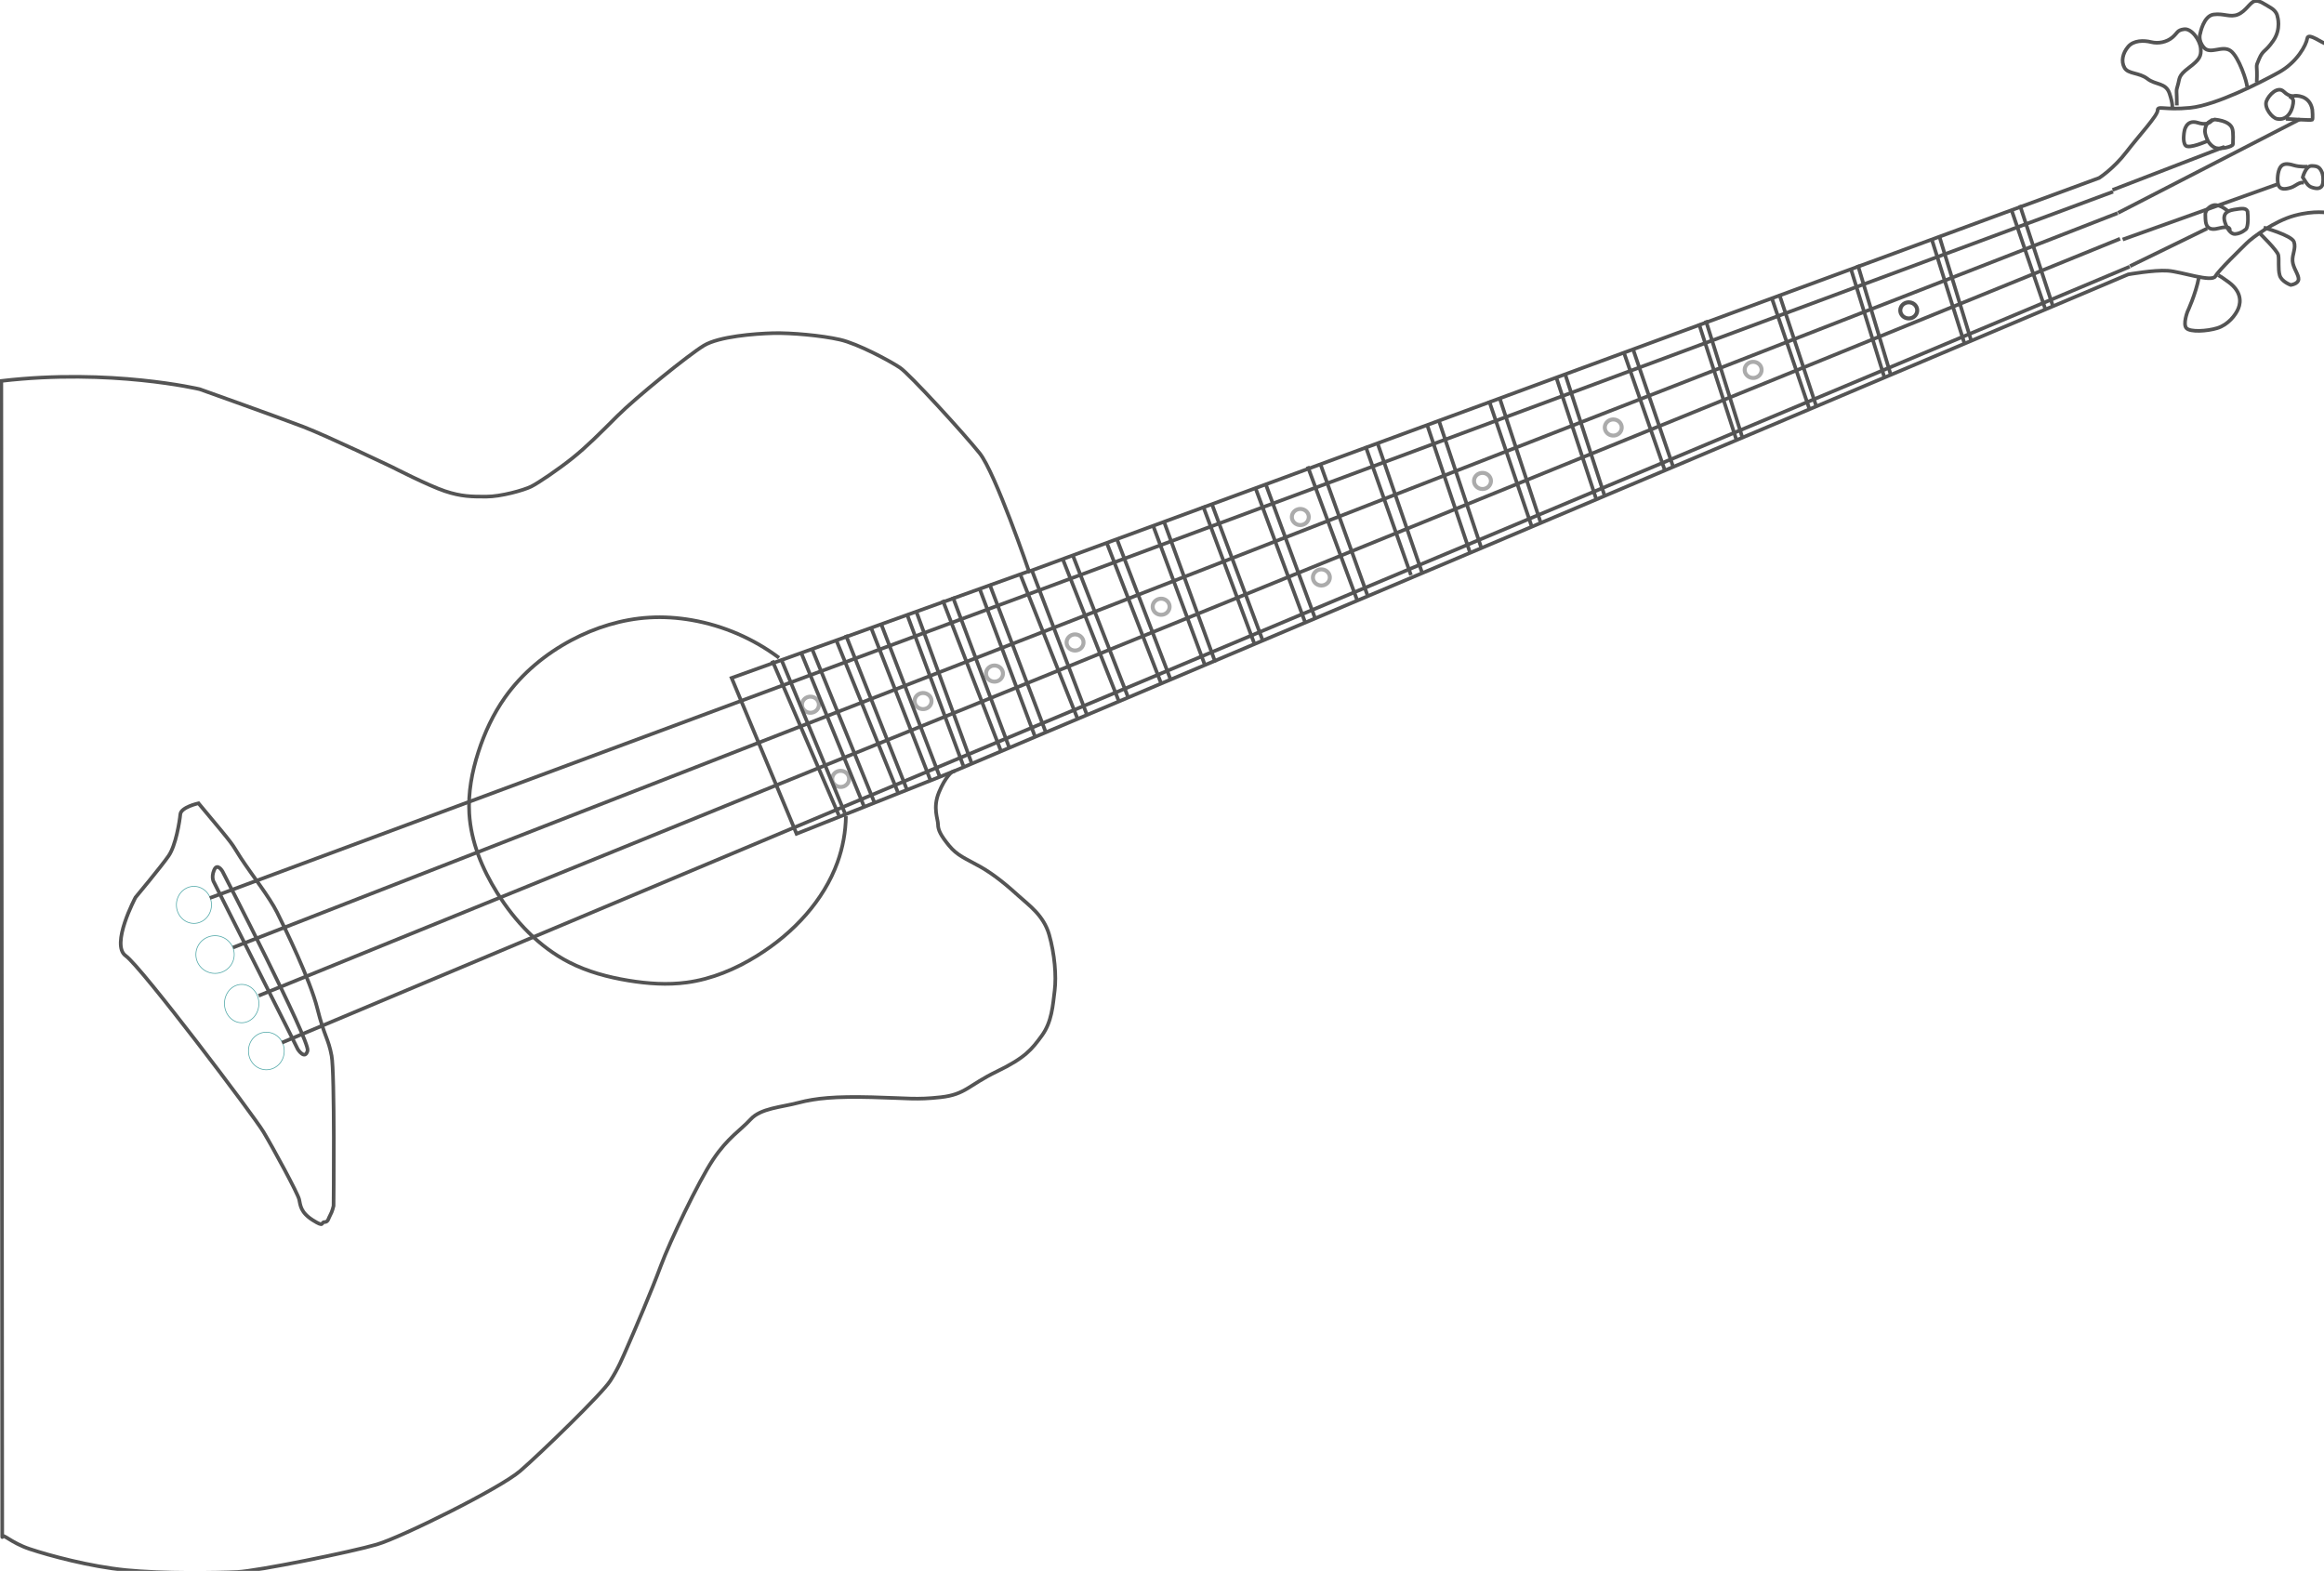 <?xml version="1.0" encoding="UTF-8" standalone="no"?>
<!-- Created with Inkscape (http://www.inkscape.org/) -->

<svg
   xmlns:dc="http://purl.org/dc/elements/1.1/"
   xmlns:cc="http://creativecommons.org/ns#"
   xmlns:rdf="http://www.w3.org/1999/02/22-rdf-syntax-ns#"
   xmlns:svg="http://www.w3.org/2000/svg"
   xmlns="http://www.w3.org/2000/svg"
   xmlns:sodipodi="http://sodipodi.sourceforge.net/DTD/sodipodi-0.dtd"
   xmlns:inkscape="http://www.inkscape.org/namespaces/inkscape"
   version="1.1"
   width="639.09"
   height="432"
   id="svg2"
   inkscape:version="0.48.3.1 r9886"
   sodipodi:docname="bass_prototype_2.svg">
  <sodipodi:namedview
     pagecolor="#ffffff"
     bordercolor="#666666"
     borderopacity="1"
     objecttolerance="10"
     gridtolerance="10"
     guidetolerance="10"
     inkscape:pageopacity="0"
     inkscape:pageshadow="2"
     inkscape:window-width="1215"
     inkscape:window-height="776"
     id="namedview3644"
     showgrid="false"
     inkscape:zoom="0.89702957"
     inkscape:cx="261.55469"
     inkscape:cy="331.94969"
     inkscape:window-x="65"
     inkscape:window-y="24"
     inkscape:window-maximized="1"
     inkscape:current-layer="svg2" />
  <defs
     id="defs4">
    <inkscape:path-effect
       effect="spiro"
       id="path-effect3124"
       is_visible="true" />
    <inkscape:path-effect
       effect="spiro"
       id="path-effect3120"
       is_visible="true" />
  </defs>
  <g
     id="bass"
     style="opacity:0.669;display:inline"
     transform="translate(-30.951,-27.36)">
    <path
       d="M 31.315,132.113 C 61.367,128.578 85.863,134.386 85.863,134.386 85.863,134.386 107.834,142.215 114.4,144.74 120.966,147.266 138.896,155.852 138.896,155.852 138.896,155.852 148.745,160.903 153.291,162.418 157.836,163.933 160.614,163.933 164.655,163.933 168.695,163.933 175.009,162.165 177.029,161.155 179.05,160.145 184.605,156.357 188.393,153.326 192.182,150.296 195.717,146.76 200.768,141.71 205.819,136.659 220.34,124.916 224.506,122.39 228.673,119.865 238.649,119.108 243.573,118.981 248.498,118.855 256.831,119.613 261.882,120.749 266.933,121.885 275.772,126.684 278.423,128.451 281.075,130.219 296.071,146.648 300.357,152.005 304.643,157.362 313.929,184.505 313.929,184.505 L 608.214,76.291 C 608.214,76.291 612.143,73.791 615.714,69.148 619.286,64.505 624.286,59.148 624.286,57.719 624.286,56.291 626.071,57.719 633.214,57.005 640.357,56.291 652.559,50.038 657.609,47.26 662.66,44.482 665.185,39.684 665.438,37.916 665.691,36.149 669.731,39.432 670.741,39.432 671.751,39.432 671.246,85.899 671.246,85.899 671.246,85.899 667.458,85.141 661.902,86.656 656.347,88.172 650.286,92.717 648.77,94.232 647.255,95.748 641.194,101.556 640.184,103.324 639.174,105.092 630.84,102.061 627.052,101.809 623.264,101.556 616.193,102.819 616.193,102.819 L 292.692,239.694 C 292.692,239.694 290.924,240.957 289.156,245.25 287.388,249.543 288.904,252.574 288.904,254.089 288.904,255.604 289.661,257.12 291.934,259.898 294.207,262.675 296.48,263.433 300.52,265.706 304.561,267.979 308.349,271.262 311.127,273.787 313.905,276.312 317.946,279.09 319.461,284.394 320.976,289.697 321.481,295.758 320.976,299.799 320.471,303.839 320.218,308.385 317.44,312.173 314.663,315.961 312.895,318.234 305.066,322.022 297.237,325.81 296.48,328.335 289.661,329.093 282.843,329.851 280.822,329.346 270.721,329.093 260.619,328.84 255.316,329.346 250.518,330.608 245.72,331.871 240.164,332.123 237.386,335.154 234.608,338.184 231.072,340.205 227.032,346.266 222.991,352.326 215.162,368.741 212.637,375.56 210.112,382.379 205.566,392.985 203.798,397.026 202.031,401.066 201.02,403.592 198.748,407.127 196.475,410.663 179.555,427.078 173.999,431.876 168.443,436.674 141.421,450.059 134.603,452.079 127.784,454.099 101.773,459.403 96.217,459.655 90.661,459.908 75.761,460.16 65.66,459.15 55.558,458.14 44.447,455.109 39.143,453.342 33.84,451.574 31.567,448.796 31.567,450.059 31.567,451.321 31.315,132.113 31.315,132.113 z"
       id="path3055"
       style="fill:none;stroke:#000000;stroke-width:1px;stroke-linecap:butt;stroke-linejoin:miter;stroke-opacity:1"
       inkscape:connector-curvature="0" />
    <path
       d="M 85.536,248.255 C 96.607,261.469 94.107,258.612 97.143,263.255 100.179,267.898 105,273.969 107.143,278.255 109.286,282.541 116.25,296.826 118.214,304.684 120.179,312.541 121.25,312.898 122.143,317.719 123.036,322.541 122.679,358.969 122.679,358.969 122.679,358.969 122.321,360.576 121.786,361.469 121.25,362.362 121.25,363.434 120.179,363.434 119.107,363.434 120.357,365.041 116.964,362.898 113.571,360.755 113.571,358.791 113.214,357.184 112.857,355.576 106.071,343.076 103.393,338.612 100.714,334.148 69.821,293.255 65.536,290.219 61.25,287.184 68.214,274.148 68.214,274.148 68.214,274.148 75.357,265.576 77.321,262.719 79.286,259.862 80.357,253.255 80.536,251.291 80.714,249.326 85.536,248.255 85.536,248.255 z"
       id="path3057"
       style="fill:none;stroke:#000000;stroke-width:1px;stroke-linecap:butt;stroke-linejoin:miter;stroke-opacity:1"
       inkscape:connector-curvature="0" />
    <path
       d="M 89.107,276.201 A 4.821,5.089 0 1 1 79.464,276.201 4.821,5.089 0 1 1 89.107,276.201 z"
       id="path3059"
       style="fill:#000000;fill-opacity:0;fill-rule:evenodd;stroke:#008080;stroke-width:0.2;stroke-miterlimit:4;stroke-opacity:1;stroke-dasharray:none"
       inkscape:connector-curvature="0" />
    <path
       d="M 95.357,289.862 A 5.268,5.179 0 1 1 84.821,289.862 5.268,5.179 0 1 1 95.357,289.862 z"
       id="path3061"
       style="fill:#000000;fill-opacity:0;fill-rule:evenodd;stroke:#008080;stroke-width:0.2;stroke-miterlimit:4;stroke-opacity:1;stroke-dasharray:none"
       inkscape:connector-curvature="0" />
    <path
       d="M 102.143,303.344 A 4.732,5.268 0 1 1 92.679,303.344 4.732,5.268 0 1 1 102.143,303.344 z"
       id="path3063"
       style="fill:#000000;fill-opacity:0;fill-rule:evenodd;stroke:#008080;stroke-width:0.2;stroke-miterlimit:4;stroke-opacity:1;stroke-dasharray:none"
       inkscape:connector-curvature="0" />
    <path
       d="M 109.107,316.38 A 4.911,5.089 0 1 1 99.286,316.38 4.911,5.089 0 1 1 109.107,316.38 z"
       id="path3067"
       style="fill:#000000;fill-opacity:0;fill-rule:evenodd;stroke:#008080;stroke-width:0.2;stroke-miterlimit:4;stroke-opacity:1;stroke-dasharray:none"
       inkscape:connector-curvature="0" />
    <path
       d="M 89.821,270.041 C 112.321,314.684 112.857,315.934 112.857,315.934 112.857,315.934 114.821,318.969 115.536,316.291 116.25,313.612 92.143,267.005 92.143,267.005 92.143,267.005 90.714,264.505 89.821,266.648 88.929,268.791 89.821,270.041 89.821,270.041 z"
       id="path3069"
       style="fill:none;stroke:#000000;stroke-width:1px;stroke-linecap:butt;stroke-linejoin:miter;stroke-opacity:1"
       inkscape:connector-curvature="0" />
    <path
       d="M 314.031,184.389 232.143,213.791 250,256.648 293.571,239.326"
       id="path3877"
       style="fill:none;stroke:#000000;stroke-width:1px;stroke-linecap:butt;stroke-linejoin:miter;stroke-opacity:1"
       inkscape:connector-curvature="0" />
    <path
       d="M 629.578,56.352 C 629.578,52.059 629.275,52.565 629.83,50.796 630.397,48.991 629.83,48.271 632.861,45.998 635.891,43.725 636.304,42.767 636.144,40.694 635.964,38.373 633.618,35.139 631.598,35.391 629.578,35.644 629.83,36.401 628.315,37.664 626.8,38.927 624.527,39.432 622.507,38.927 620.486,38.422 617.708,38.422 616.193,40.189 614.678,41.957 614.173,44.23 615.183,45.998 616.193,47.765 619.224,47.26 621.496,49.028 623.769,50.796 626.547,50.038 627.557,53.069 628.567,56.099 628.315,57.109 628.315,57.109"
       id="path3879"
       style="fill:none;stroke:#000000;stroke-width:1px;stroke-linecap:butt;stroke-linejoin:miter;stroke-opacity:1"
       inkscape:connector-curvature="0" />
    <path
       d="M 651.548,50.038 C 651.801,44.482 651.043,46.25 652.18,43.599 653.316,40.947 653.821,41.831 656.094,38.548 658.367,35.265 657.231,31.856 657.231,31.856 657.231,31.856 657.104,30.467 655.336,29.456 653.569,28.446 652.18,27.31 650.917,27.689 649.654,28.067 648.518,30.467 646.371,31.35 644.225,32.234 642.457,30.972 639.679,31.35 636.901,31.729 636.017,36.528 636.017,36.528 636.017,36.528 635.26,38.422 637.027,40.442 638.795,42.462 642.078,39.684 644.351,41.326 646.624,42.967 648.897,49.912 648.897,51.301"
       id="path3881"
       style="fill:none;stroke:#000000;stroke-width:1px;stroke-linecap:butt;stroke-linejoin:miter;stroke-opacity:1"
       inkscape:connector-curvature="0" />
    <path
       d="M 635.625,103.701 C 634.732,108.344 632.5,113.076 632.5,113.076 632.5,113.076 631.161,116.559 632.232,117.63 633.304,118.701 637.785,118.476 640.689,117.592 643.593,116.708 645.74,114.057 646.498,112.163 647.255,110.269 647.255,107.491 643.846,104.965 640.437,102.44 640.563,102.945 640.563,102.945"
       id="path3883"
       style="fill:none;stroke:#000000;stroke-width:1px;stroke-linecap:butt;stroke-linejoin:miter;stroke-opacity:1"
       inkscape:connector-curvature="0" />
    <path
       d="M 652.306,91.455 C 652.306,91.455 657.231,96.253 657.483,97.515 657.736,98.778 657.357,101.304 657.862,103.071 658.367,104.839 660.892,105.723 660.892,105.723 660.892,105.723 662.913,105.47 663.039,104.208 663.165,102.945 661.524,101.051 661.397,99.157 661.271,97.263 662.408,95.621 661.776,93.854 661.145,92.086 653.442,89.939 653.442,89.939"
       id="path3885"
       style="fill:none;stroke:#000000;stroke-width:1px;stroke-linecap:butt;stroke-linejoin:miter;stroke-opacity:1"
       inkscape:connector-curvature="0" />
    <path
       d="M 640,60.219 C 643.214,60.576 644.464,61.648 644.821,62.719 645.179,63.791 645,66.291 645,67.005 645,67.719 641.607,68.434 640.357,68.076 639.107,67.719 638.214,66.291 638.214,66.291 638.214,66.291 637.143,64.326 637.321,63.076 637.5,61.826 637.857,60.755 640,60.219 z"
       id="path3887"
       style="fill:none;stroke:#000000;stroke-width:1px;stroke-linecap:butt;stroke-linejoin:miter;stroke-opacity:1"
       inkscape:connector-curvature="0" />
    <path
       d="M 639.464,60.041 C 639.464,60.041 638.75,62.184 635.357,61.112 631.964,60.041 631.607,63.612 631.607,63.612 631.607,63.612 631.071,66.291 631.964,67.362 632.857,68.434 638.036,66.112 638.036,66.112"
       id="path3889"
       style="fill:none;stroke:#000000;stroke-width:1px;stroke-linecap:butt;stroke-linejoin:miter;stroke-opacity:1"
       inkscape:connector-curvature="0" />
    <path
       d="M 660.446,53.791 C 660.446,53.791 661.607,54.326 661.607,55.13 661.607,55.934 661.339,57.451 660.536,58.612 659.732,59.773 658.571,60.309 657.143,60.041 655.714,59.773 653.569,56.983 654.2,55.215 654.831,53.448 657.357,50.922 658.998,52.564 660.64,54.205 662.029,53.7 662.029,53.7 662.029,53.7 666.069,53.321 666.827,57.488 666.827,57.488 667.054,60.13 666.786,60.309 666.518,60.487 659.554,60.041 659.554,60.041"
       id="path3891"
       style="fill:none;stroke:#000000;stroke-width:1px;stroke-linecap:butt;stroke-linejoin:miter;stroke-opacity:1"
       inkscape:connector-curvature="0" />
    <path
       d="M 664.196,76.112 C 665.625,78.434 665.893,78.701 667.321,79.059 668.75,79.416 669.554,78.88 669.732,77.719 669.911,76.559 669.821,75.309 669.286,74.326 668.75,73.344 668.214,72.987 666.607,72.987 665,72.987 664.196,76.112 664.196,76.112 z"
       id="path3895"
       style="fill:none;stroke:#000000;stroke-width:1px;stroke-linecap:butt;stroke-linejoin:miter;stroke-opacity:1"
       inkscape:connector-curvature="0" />
    <path
       d="M 665.536,73.166 C 665.536,73.166 663.482,73.344 661.696,72.809 659.911,72.273 658.75,72.273 658.036,73.344 657.321,74.416 657.054,76.916 657.5,78.255 657.946,79.594 659.464,79.416 660.893,78.969 662.321,78.523 663.214,77.273 664.554,77.63"
       id="path3897"
       style="fill:none;stroke:#000000;stroke-width:1px;stroke-linecap:butt;stroke-linejoin:miter;stroke-opacity:1"
       inkscape:connector-curvature="0" />
    <path
       d="M 649.023,85.52 C 649.402,89.434 648.644,90.318 648.644,90.318 648.644,90.318 647.382,91.581 645.614,91.707 643.846,91.833 642.583,88.424 642.583,87.414 642.583,86.404 642.962,85.394 645.235,85.015 647.508,84.636 648.644,84.51 649.023,85.52 z"
       id="path3899"
       style="fill:none;stroke:#000000;stroke-width:1px;stroke-linecap:butt;stroke-linejoin:miter;stroke-opacity:1"
       inkscape:connector-curvature="0" />
    <path
       d="M 644.099,90.697 C 644.099,90.697 644.73,89.182 640.816,90.192 636.901,91.202 637.533,87.414 637.406,86.404 637.28,85.394 638.669,83.626 640.31,83.752 641.952,83.878 643.593,85.394 643.593,85.394"
       id="path3901"
       style="fill:none;stroke:#000000;stroke-width:1px;stroke-linecap:butt;stroke-linejoin:miter;stroke-opacity:1"
       inkscape:connector-curvature="0" />
    <path
       d="M 611.9,79.585 642.71,67.716"
       id="path3903"
       style="fill:none;stroke:#000000;stroke-width:1px;stroke-linecap:butt;stroke-linejoin:miter;stroke-opacity:1"
       inkscape:connector-curvature="0" />
    <path
       d="M 663.418,60.14 613.415,85.899"
       id="path3905"
       style="fill:none;stroke:#000000;stroke-width:1px;stroke-linecap:butt;stroke-linejoin:miter;stroke-opacity:1"
       inkscape:connector-curvature="0" />
    <path
       d="M 657.104,78.07 614.678,93.222"
       id="path3907"
       style="fill:none;stroke:#000000;stroke-width:1px;stroke-linecap:butt;stroke-linejoin:miter;stroke-opacity:1"
       inkscape:connector-curvature="0" />
    <path
       d="M 637.911,90.192 616.698,100.546"
       id="path3909"
       style="fill:none;stroke:#000000;stroke-width:1px;stroke-linecap:butt;stroke-linejoin:miter;stroke-opacity:1"
       inkscape:connector-curvature="0" />
    <path
       d="M 584.121,85.141 593.338,112.163"
       id="path3016"
       style="fill:none;stroke:#000000;stroke-width:1px;stroke-linecap:butt;stroke-linejoin:miter;stroke-opacity:1"
       inkscape:connector-curvature="0" />
    <path
       d="M 586.394,83.752 595.485,111.531"
       id="path3018"
       style="fill:none;stroke:#000000;stroke-width:1px;stroke-linecap:butt;stroke-linejoin:miter;stroke-opacity:1"
       inkscape:connector-curvature="0" />
    <path
       d="M 573.009,121.002 564.296,92.465"
       id="path3020"
       style="fill:none;stroke:#000000;stroke-width:1px;stroke-linecap:butt;stroke-linejoin:miter;stroke-opacity:1"
       inkscape:connector-curvature="0" />
    <path
       d="M 571.115,121.633 562.15,93.096"
       id="path3022"
       style="fill:none;stroke:#000000;stroke-width:1px;stroke-linecap:butt;stroke-linejoin:miter;stroke-opacity:1"
       inkscape:connector-curvature="0" />
    <path
       d="M 550.912,130.472 541.821,100.167"
       id="path3024"
       style="fill:none;stroke:#000000;stroke-width:1px;stroke-linecap:butt;stroke-linejoin:miter;stroke-opacity:1"
       inkscape:connector-curvature="0" />
    <path
       d="M 549.144,131.103 540.053,101.682"
       id="path3026"
       style="fill:none;stroke:#000000;stroke-width:1px;stroke-linecap:butt;stroke-linejoin:miter;stroke-opacity:1"
       inkscape:connector-curvature="0" />
    <path
       d="M 530.33,138.805 520.229,108.248"
       id="path3028"
       style="fill:none;stroke:#000000;stroke-width:1px;stroke-linecap:butt;stroke-linejoin:miter;stroke-opacity:1"
       inkscape:connector-curvature="0" />
    <path
       d="M 528.436,139.563 518.208,109.385"
       id="path3030"
       style="fill:none;stroke:#000000;stroke-width:1px;stroke-linecap:butt;stroke-linejoin:miter;stroke-opacity:1"
       inkscape:connector-curvature="0" />
    <path
       d="M 510.127,147.771 500.026,115.446"
       id="path3032"
       style="fill:none;stroke:#000000;stroke-width:1px;stroke-linecap:butt;stroke-linejoin:miter;stroke-opacity:1"
       inkscape:connector-curvature="0" />
    <path
       d="M 508.486,148.402 498.131,116.33"
       id="path3034"
       style="fill:none;stroke:#000000;stroke-width:1px;stroke-linecap:butt;stroke-linejoin:miter;stroke-opacity:1"
       inkscape:connector-curvature="0" />
    <path
       d="M 491.06,155.726 479.949,123.148"
       id="path3036"
       style="fill:none;stroke:#000000;stroke-width:1px;stroke-linecap:butt;stroke-linejoin:miter;stroke-opacity:1"
       inkscape:connector-curvature="0" />
    <path
       d="M 488.788,156.736 477.423,124.032"
       id="path3038"
       style="fill:none;stroke:#000000;stroke-width:1px;stroke-linecap:butt;stroke-linejoin:miter;stroke-opacity:1"
       inkscape:connector-curvature="0" />
    <path
       d="M 472.246,163.807 461.387,130.345"
       id="path3040"
       style="fill:none;stroke:#000000;stroke-width:1px;stroke-linecap:butt;stroke-linejoin:miter;stroke-opacity:1"
       inkscape:connector-curvature="0" />
    <path
       d="M 469.973,164.817 458.862,130.977"
       id="path3042"
       style="fill:none;stroke:#000000;stroke-width:1px;stroke-linecap:butt;stroke-linejoin:miter;stroke-opacity:1"
       inkscape:connector-curvature="0" />
    <path
       d="M 454.569,170.878 443.331,136.785"
       id="path3044"
       style="fill:none;stroke:#000000;stroke-width:1px;stroke-linecap:butt;stroke-linejoin:miter;stroke-opacity:1"
       inkscape:connector-curvature="0" />
    <path
       d="M 452.296,172.519 440.427,137.543"
       id="path3046"
       style="fill:none;stroke:#000000;stroke-width:1px;stroke-linecap:butt;stroke-linejoin:miter;stroke-opacity:1"
       inkscape:connector-curvature="0" />
    <path
       d="M 438.28,177.949 426.663,143.099"
       id="path3048"
       style="fill:none;stroke:#000000;stroke-width:1px;stroke-linecap:butt;stroke-linejoin:miter;stroke-opacity:1"
       inkscape:connector-curvature="0" />
    <path
       d="M 435.249,179.464 423.38,144.109"
       id="path3050"
       style="fill:none;stroke:#000000;stroke-width:1px;stroke-linecap:butt;stroke-linejoin:miter;stroke-opacity:1"
       inkscape:connector-curvature="0" />
    <path
       d="M 422.117,185.146 409.743,149.16"
       id="path3052"
       style="fill:none;stroke:#000000;stroke-width:1px;stroke-linecap:butt;stroke-linejoin:miter;stroke-opacity:1"
       inkscape:connector-curvature="0" />
    <path
       d="M 406.46,150.043 418.961,185.525"
       id="path3054"
       style="fill:none;stroke:#000000;stroke-width:1px;stroke-linecap:butt;stroke-linejoin:miter;stroke-opacity:1"
       inkscape:connector-curvature="0" />
    <path
       d="M 393.959,154.715 406.965,190.955"
       id="path3056"
       style="fill:none;stroke:#000000;stroke-width:1px;stroke-linecap:butt;stroke-linejoin:miter;stroke-opacity:1"
       inkscape:connector-curvature="0" />
    <path
       d="M 390.55,155.599 404.187,192.47"
       id="path3058"
       style="fill:none;stroke:#000000;stroke-width:1px;stroke-linecap:butt;stroke-linejoin:miter;stroke-opacity:1"
       inkscape:connector-curvature="0" />
    <path
       d="M 392.697,197.647 378.933,160.271"
       id="path3060"
       style="fill:none;stroke:#000000;stroke-width:1px;stroke-linecap:butt;stroke-linejoin:miter;stroke-opacity:1"
       inkscape:connector-curvature="0" />
    <path
       d="M 389.919,198.657 376.282,161.786"
       id="path3062"
       style="fill:none;stroke:#000000;stroke-width:1px;stroke-linecap:butt;stroke-linejoin:miter;stroke-opacity:1"
       inkscape:connector-curvature="0" />
    <path
       d="M 378.176,203.455 364.16,165.827"
       id="path3064"
       style="fill:none;stroke:#000000;stroke-width:1px;stroke-linecap:butt;stroke-linejoin:miter;stroke-opacity:1"
       inkscape:connector-curvature="0" />
    <path
       d="M 376.029,204.718 361.761,166.458"
       id="path3066"
       style="fill:none;stroke:#000000;stroke-width:1px;stroke-linecap:butt;stroke-linejoin:miter;stroke-opacity:1"
       inkscape:connector-curvature="0" />
    <path
       d="M 365.17,209.516 351.028,170.752"
       id="path3068"
       style="fill:none;stroke:#000000;stroke-width:1px;stroke-linecap:butt;stroke-linejoin:miter;stroke-opacity:1"
       inkscape:connector-curvature="0" />
    <path
       d="M 362.392,210.526 347.998,171.762"
       id="path3070"
       style="fill:none;stroke:#000000;stroke-width:1px;stroke-linecap:butt;stroke-linejoin:miter;stroke-opacity:1"
       inkscape:connector-curvature="0" />
    <path
       d="M 352.796,214.062 338.022,175.424"
       id="path3072"
       style="fill:none;stroke:#000000;stroke-width:1px;stroke-linecap:butt;stroke-linejoin:miter;stroke-opacity:1"
       inkscape:connector-curvature="0" />
    <path
       d="M 350.27,215.325 335.371,176.812"
       id="path3074"
       style="fill:none;stroke:#000000;stroke-width:1px;stroke-linecap:butt;stroke-linejoin:miter;stroke-opacity:1"
       inkscape:connector-curvature="0" />
    <path
       d="M 341.179,219.113 326.027,180.222"
       id="path3076"
       style="fill:none;stroke:#000000;stroke-width:1px;stroke-linecap:butt;stroke-linejoin:miter;stroke-opacity:1"
       inkscape:connector-curvature="0" />
    <path
       d="M 338.654,220.249 323.249,181.232"
       id="path3078"
       style="fill:none;stroke:#000000;stroke-width:1px;stroke-linecap:butt;stroke-linejoin:miter;stroke-opacity:1"
       inkscape:connector-curvature="0" />
    <path
       d="M 329.941,224.163 314.789,184.389"
       id="path3080"
       style="fill:none;stroke:#000000;stroke-width:1px;stroke-linecap:butt;stroke-linejoin:miter;stroke-opacity:1"
       inkscape:connector-curvature="0" />
    <path
       d="M 327.289,225.047 311.506,185.273"
       id="path3082"
       style="fill:none;stroke:#000000;stroke-width:1px;stroke-linecap:butt;stroke-linejoin:miter;stroke-opacity:1"
       inkscape:connector-curvature="0" />
    <path
       d="M 318.577,228.835 303.046,187.924"
       id="path3084"
       style="fill:none;stroke:#000000;stroke-width:1px;stroke-linecap:butt;stroke-linejoin:miter;stroke-opacity:1"
       inkscape:connector-curvature="0" />
    <path
       d="M 315.546,229.845 300.268,189.061"
       id="path3086"
       style="fill:none;stroke:#000000;stroke-width:1px;stroke-linecap:butt;stroke-linejoin:miter;stroke-opacity:1"
       inkscape:connector-curvature="0" />
    <path
       d="M 308.602,233.255 292.944,191.46"
       id="path3088"
       style="fill:none;stroke:#000000;stroke-width:1px;stroke-linecap:butt;stroke-linejoin:miter;stroke-opacity:1"
       inkscape:connector-curvature="0" />
    <path
       d="M 306.202,233.886 290.166,192.344"
       id="path3090"
       style="fill:none;stroke:#000000;stroke-width:1px;stroke-linecap:butt;stroke-linejoin:miter;stroke-opacity:1"
       inkscape:connector-curvature="0" />
    <path
       d="M 298.121,237.169 282.969,195.627"
       id="path3096"
       style="fill:none;stroke:#000000;stroke-width:1px;stroke-linecap:butt;stroke-linejoin:miter;stroke-opacity:1"
       inkscape:connector-curvature="0" />
    <path
       d="M 295.848,237.927 280.317,196.132"
       id="path3098"
       style="fill:none;stroke:#000000;stroke-width:1px;stroke-linecap:butt;stroke-linejoin:miter;stroke-opacity:1"
       inkscape:connector-curvature="0" />
    <path
       d="M 289.282,240.705 273.246,198.91"
       id="path3100"
       style="fill:none;stroke:#000000;stroke-width:1px;stroke-linecap:butt;stroke-linejoin:miter;stroke-opacity:1"
       inkscape:connector-curvature="0" />
    <path
       d="M 286.883,242.094 270.468,199.92"
       id="path3102"
       style="fill:none;stroke:#000000;stroke-width:1px;stroke-linecap:butt;stroke-linejoin:miter;stroke-opacity:1"
       inkscape:connector-curvature="0" />
    <path
       d="M 280.444,244.745 263.524,201.94"
       id="path3104"
       style="fill:none;stroke:#000000;stroke-width:1px;stroke-linecap:butt;stroke-linejoin:miter;stroke-opacity:1"
       inkscape:connector-curvature="0" />
    <path
       d="M 277.918,245.377 260.998,203.582"
       id="path3106"
       style="fill:none;stroke:#000000;stroke-width:1px;stroke-linecap:butt;stroke-linejoin:miter;stroke-opacity:1"
       inkscape:connector-curvature="0" />
    <path
       d="M 271.352,247.902 254.18,205.602"
       id="path3108"
       style="fill:none;stroke:#000000;stroke-width:1px;stroke-linecap:butt;stroke-linejoin:miter;stroke-opacity:1"
       inkscape:connector-curvature="0" />
    <path
       d="M 268.574,249.165 251.275,206.865"
       id="path3110"
       style="fill:none;stroke:#000000;stroke-width:1px;stroke-linecap:butt;stroke-linejoin:miter;stroke-opacity:1"
       inkscape:connector-curvature="0" />
    <path
       d="M 263.145,251.437 z"
       id="path3112"
       style="fill:none;stroke:#000000;stroke-width:1px;stroke-linecap:butt;stroke-linejoin:miter;stroke-opacity:1"
       inkscape:connector-curvature="0" />
    <path
       d="M 263.271,250.932 245.72,208.506"
       id="path3114"
       style="fill:none;stroke:#000000;stroke-width:1px;stroke-linecap:butt;stroke-linejoin:miter;stroke-opacity:1"
       inkscape:connector-curvature="0" />
    <path
       d="M 261.63,251.564 243.32,209.011"
       id="path3116"
       style="fill:none;stroke:#000000;stroke-width:1px;stroke-linecap:butt;stroke-linejoin:miter;stroke-opacity:1"
       inkscape:connector-curvature="0" />
    <path
       d="M 245.179,208.255 C 238.161,202.992 229.89,199.412 221.25,197.898 217.364,197.217 213.402,196.948 209.464,197.184 201.98,197.631 194.654,199.909 188.036,203.434 180.894,207.237 174.496,212.543 169.821,219.148 166.595,223.707 164.216,228.833 162.5,234.148 160.733,239.619 159.651,245.373 160,251.112 160.472,258.879 163.551,266.302 167.679,272.898 172.607,280.773 179.226,287.782 187.5,292.005 192.568,294.592 198.135,296.081 203.75,297.005 209.059,297.879 214.49,298.261 219.821,297.541 226.686,296.613 233.22,293.871 239.107,290.219 244.152,287.09 248.784,283.271 252.679,278.791 256.343,274.576 259.356,269.759 261.25,264.505 262.714,260.445 263.502,256.142 263.571,251.826"
       id="path3122"
       style="fill:none;stroke:#000000;stroke-width:1px;stroke-linecap:butt;stroke-linejoin:miter;stroke-opacity:1"
       inkscape:connector-curvature="0" />
    <path
       d="M 612.037,80.081 586.726,89.474 564.902,97.573 542.885,105.743 520.793,113.942 500.817,121.355 480.341,128.953 461.685,135.877 443.532,142.613 426.524,148.925 410.203,154.982 394.242,160.905 379.214,166.482 364.87,171.805 351.447,176.786 338.71,181.513 326.2,186.156 315.518,190.12 304.157,194.336 294.125,198.059 284.093,201.781 274.172,205.463 265,208.867 255.358,212.445 247.349,215.417 88.661,274.307"
       id="path3126"
       style="fill:none;stroke:#000000;stroke-width:1px;stroke-linecap:butt;stroke-linejoin:miter;stroke-opacity:1"
       inkscape:connector-curvature="0" />
    <path
       d="M 613.292,85.97 589.095,95.399 567.059,103.986 544.561,112.753 523.234,121.064 503.327,128.822 483.668,136.482 464.674,143.884 446.246,151.065 429.725,157.503 413.162,163.957 397.847,169.925 383.032,175.698 369.003,181.165 355.303,186.504 342.728,191.404 330.667,196.104 319.129,200.6 307.963,204.951 297.808,208.909 287.622,212.878 278.314,216.505 269.231,220.045 260.027,223.631 252.186,226.687 95.04,287.924"
       id="path3128"
       style="fill:none;stroke:#000000;stroke-width:1px;stroke-linecap:butt;stroke-linejoin:miter;stroke-opacity:1"
       inkscape:connector-curvature="0" />
    <path
       d="M 613.962,93.016 591.331,102.219 568.828,111.371 546.694,120.372 526.322,128.657 505.708,137.039 486.138,144.998 466.799,152.863 449.492,159.901 432.708,166.726 416.624,173.267 401.267,179.512 386.5,185.517 372.266,191.306 358.98,196.709 346.37,201.837 334.635,206.609 323.635,211.083 312.093,215.776 302.464,219.692 292.03,223.935 282.883,227.655 273.816,231.342 264.217,235.246 256.551,238.364 102.08,301.182"
       id="path3130"
       style="fill:none;stroke:#000000;stroke-width:1px;stroke-linecap:butt;stroke-linejoin:miter;stroke-opacity:1"
       inkscape:connector-curvature="0" />
    <path
       d="M 616.604,100.695 593.941,110.213 571.489,119.642 549.508,128.873 529.322,137.35 508.739,145.994 489.241,154.182 470.665,161.982 452.741,169.51 435.95,176.561 419.759,183.361 404.254,189.872 389.904,195.898 376.427,201.558 362.656,207.341 350.397,212.489 339.152,217.212 327.829,221.967 315.841,227.001 306.624,230.872 296.588,235.086 286.938,239.139 278.754,242.576 268.907,246.711 261.558,249.797 108.503,314.073"
       id="path3132"
       style="fill:none;stroke:#000000;stroke-width:1px;stroke-linecap:butt;stroke-linejoin:miter;stroke-opacity:1"
       inkscape:connector-curvature="0" />
    <path
       d="M 558.172,112.713 A 2.322,2.211 0 1 1 553.528,112.713 2.322,2.211 0 1 1 558.172,112.713 z"
       id="path3134"
       style="fill:none;stroke:#000000;stroke-width:1.1;stroke-miterlimit:4;stroke-opacity:1;stroke-dasharray:none"
       inkscape:connector-curvature="0" />
    <path
       d="M 558.172,112.713 A 2.322,2.211 0 1 1 553.528,112.713 2.322,2.211 0 1 1 558.172,112.713 z"
       transform="translate(-42.792,16.365)"
       id="path3134-6"
       style="opacity:0.496;fill:none;stroke:#000000;stroke-width:1.1;stroke-miterlimit:4;stroke-opacity:1;stroke-dasharray:none;display:inline"
       inkscape:connector-curvature="0" />
    <path
       d="M 558.172,112.713 A 2.322,2.211 0 1 1 553.528,112.713 2.322,2.211 0 1 1 558.172,112.713 z"
       transform="translate(-81.256,32.212)"
       id="path3134-0"
       style="opacity:0.496;fill:none;stroke:#000000;stroke-width:1.1;stroke-miterlimit:4;stroke-opacity:1;stroke-dasharray:none;display:inline"
       inkscape:connector-curvature="0" />
    <path
       d="M 558.172,112.713 A 2.322,2.211 0 1 1 553.528,112.713 2.322,2.211 0 1 1 558.172,112.713 z"
       transform="translate(-117.222,46.911)"
       id="path3134-02"
       style="opacity:0.496;fill:none;stroke:#000000;stroke-width:1.1;stroke-miterlimit:4;stroke-opacity:1;stroke-dasharray:none;display:inline"
       inkscape:connector-curvature="0" />
    <path
       d="M 558.172,112.713 A 2.322,2.211 0 1 1 553.528,112.713 2.322,2.211 0 1 1 558.172,112.713 z"
       transform="translate(-167.317,56.825)"
       id="path3134-5"
       style="opacity:0.496;fill:none;stroke:#000000;stroke-width:1.1;stroke-miterlimit:4;stroke-opacity:1;stroke-dasharray:none;display:inline"
       inkscape:connector-curvature="0" />
    <path
       d="M 558.172,112.713 A 2.322,2.211 0 1 1 553.528,112.713 2.322,2.211 0 1 1 558.172,112.713 z"
       transform="translate(-161.525,73.444)"
       id="path3134-61"
       style="opacity:0.496;fill:none;stroke:#000000;stroke-width:1.1;stroke-miterlimit:4;stroke-opacity:1;stroke-dasharray:none;display:inline"
       inkscape:connector-curvature="0" />
    <path
       d="M 558.172,112.713 A 2.322,2.211 0 1 1 553.528,112.713 2.322,2.211 0 1 1 558.172,112.713 z"
       transform="translate(-205.591,81.501)"
       id="path3134-62"
       style="opacity:0.496;fill:none;stroke:#000000;stroke-width:1.1;stroke-miterlimit:4;stroke-opacity:1;stroke-dasharray:none;display:inline"
       inkscape:connector-curvature="0" />
    <path
       d="M 558.172,112.713 A 2.322,2.211 0 1 1 553.528,112.713 2.322,2.211 0 1 1 558.172,112.713 z"
       transform="translate(-229.261,91.322)"
       id="path3134-1"
       style="opacity:0.496;fill:none;stroke:#000000;stroke-width:1.1;stroke-miterlimit:4;stroke-opacity:1;stroke-dasharray:none;display:inline"
       inkscape:connector-curvature="0" />
    <path
       d="M 558.172,112.713 A 2.322,2.211 0 1 1 553.528,112.713 2.322,2.211 0 1 1 558.172,112.713 z"
       transform="translate(-251.419,99.883)"
       id="path3134-3"
       style="opacity:0.496;fill:none;stroke:#000000;stroke-width:1.1;stroke-miterlimit:4;stroke-opacity:1;stroke-dasharray:none;display:inline"
       inkscape:connector-curvature="0" />
    <path
       d="M 558.172,112.713 A 2.322,2.211 0 1 1 553.528,112.713 2.322,2.211 0 1 1 558.172,112.713 z"
       transform="translate(-271.06,107.437)"
       id="path3134-30"
       style="opacity:0.496;fill:none;stroke:#000000;stroke-width:1.1;stroke-miterlimit:4;stroke-opacity:1;stroke-dasharray:none;display:inline"
       inkscape:connector-curvature="0" />
    <path
       d="M 558.172,112.713 A 2.322,2.211 0 1 1 553.528,112.713 2.322,2.211 0 1 1 558.172,112.713 z"
       transform="translate(-302.032,108.444)"
       id="path3134-65"
       style="opacity:0.496;fill:none;stroke:#000000;stroke-width:1.1;stroke-miterlimit:4;stroke-opacity:1;stroke-dasharray:none;display:inline"
       inkscape:connector-curvature="0" />
    <path
       d="M 558.172,112.713 A 2.322,2.211 0 1 1 553.528,112.713 2.322,2.211 0 1 1 558.172,112.713 z"
       transform="translate(-293.722,128.841)"
       id="path3134-50"
       style="opacity:0.496;fill:none;stroke:#000000;stroke-width:1.1;stroke-miterlimit:4;stroke-opacity:1;stroke-dasharray:none;display:inline"
       inkscape:connector-curvature="0" />
  </g>
</svg>
